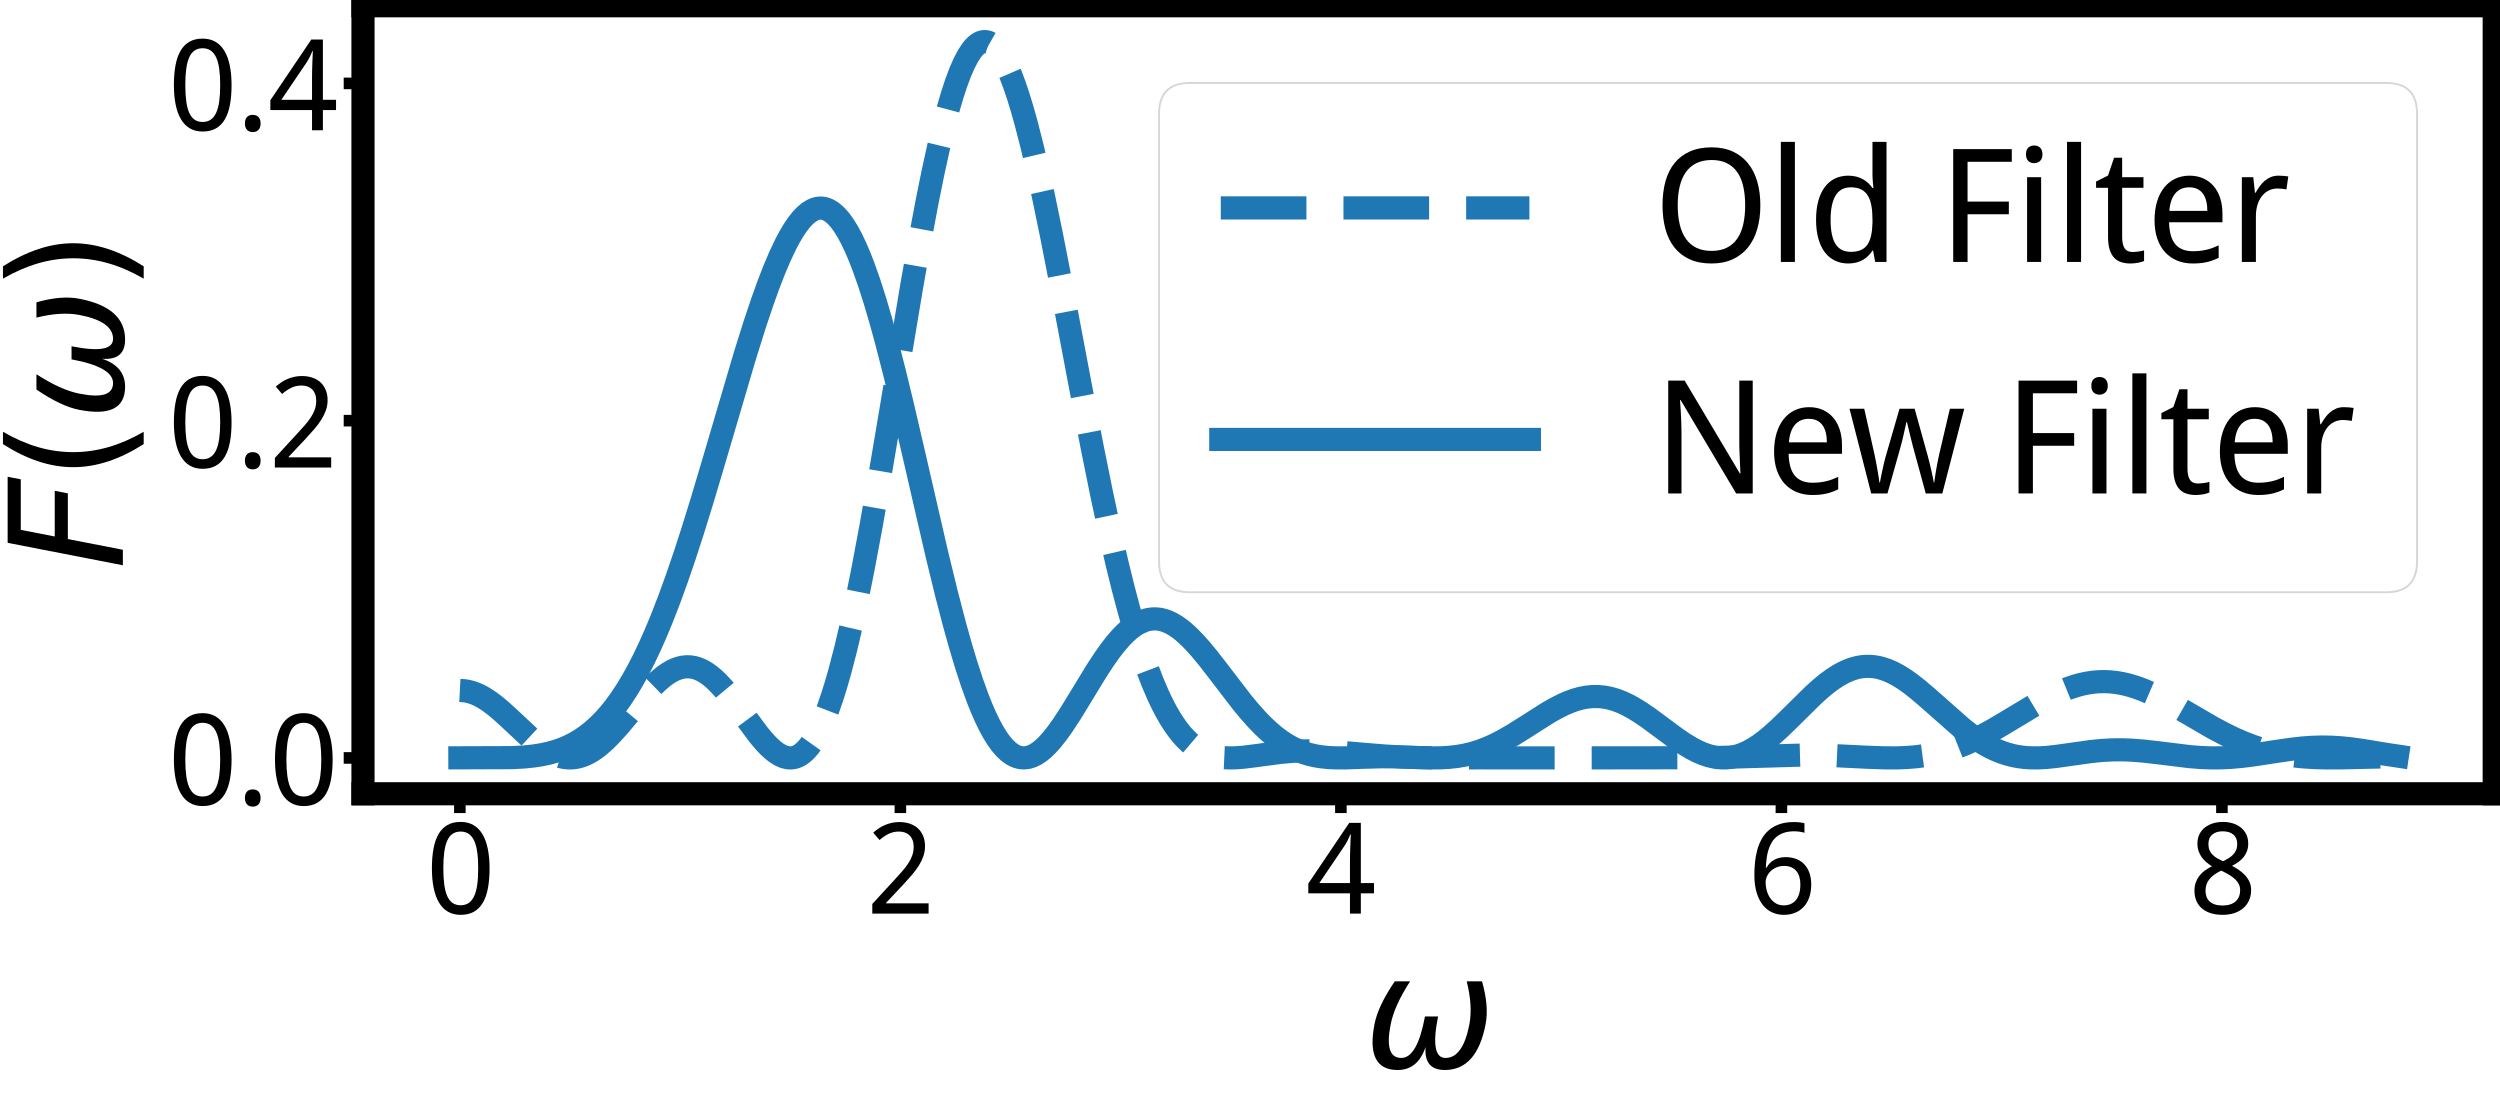 <?xml version="1.0" encoding="utf-8" standalone="no"?>
<!DOCTYPE svg PUBLIC "-//W3C//DTD SVG 1.1//EN"
  "http://www.w3.org/Graphics/SVG/1.1/DTD/svg11.dtd">
<svg xmlns:xlink="http://www.w3.org/1999/xlink" width="1296pt" height="576pt" viewBox="0 0 1296 576" xmlns="http://www.w3.org/2000/svg" version="1.1">
 <defs>
  <style type="text/css">*{stroke-linejoin: round; stroke-linecap: butt}</style>
 </defs>
 <g id="figure_1">
  <g id="patch_1">
   <path d="M 0 576 
L 1296 576 
L 1296 0 
L 0 0 
z
" style="fill: #ffffff"/>
  </g>
  <g id="axes_1">
   <g id="patch_2">
    <path d="M 188.173 411.477 
L 1293 411.477 
L 1293 3 
L 188.173 3 
z
" style="fill: #ffffff"/>
   </g>
   <g id="matplotlib.axis_1">
    <g id="xtick_1">
     <g id="line2d_1">
      <defs>
       <path id="m5a40a6bc2c" d="M 0 0 
L 0 10 
" style="stroke: #000000; stroke-width: 6"/>
      </defs>
      <g>
       <use xlink:href="#m5a40a6bc2c" x="238.392" y="411.477" style="stroke: #000000; stroke-width: 6"/>
      </g>
     </g>
     <g id="text_1">
      <!-- 0 -->
      <g transform="translate(220.767 473.607) scale(0.64 -0.64)">
       <defs>
        <path id="DroidSans-30" d="M 3225 2291 
Q 3225 1738 3145 1300 
Q 3066 863 2889 559 
Q 2713 256 2434 96 
Q 2156 -63 1759 -63 
Q 1391 -63 1117 96 
Q 844 256 664 559 
Q 484 863 395 1300 
Q 306 1738 306 2291 
Q 306 2844 386 3281 
Q 466 3719 639 4020 
Q 813 4322 1089 4481 
Q 1366 4641 1759 4641 
Q 2131 4641 2406 4483 
Q 2681 4325 2862 4023 
Q 3044 3722 3134 3284 
Q 3225 2847 3225 2291 
z
M 884 2291 
Q 884 1822 931 1472 
Q 978 1122 1081 889 
Q 1184 656 1351 539 
Q 1519 422 1759 422 
Q 2000 422 2169 537 
Q 2338 653 2445 884 
Q 2553 1116 2601 1467 
Q 2650 1819 2650 2291 
Q 2650 2759 2601 3109 
Q 2553 3459 2445 3690 
Q 2338 3922 2169 4037 
Q 2000 4153 1759 4153 
Q 1519 4153 1351 4037 
Q 1184 3922 1081 3690 
Q 978 3459 931 3109 
Q 884 2759 884 2291 
z
" transform="scale(0.016)"/>
       </defs>
       <use xlink:href="#DroidSans-30"/>
      </g>
     </g>
    </g>
    <g id="xtick_2">
     <g id="line2d_2">
      <g>
       <use xlink:href="#m5a40a6bc2c" x="466.754" y="411.477" style="stroke: #000000; stroke-width: 6"/>
      </g>
     </g>
     <g id="text_2">
      <!-- 2 -->
      <g transform="translate(449.129 473.607) scale(0.64 -0.64)">
       <defs>
        <path id="DroidSans-32" d="M 3150 0 
L 300 0 
L 300 488 
L 1394 1678 
Q 1628 1931 1812 2140 
Q 1997 2350 2126 2550 
Q 2256 2750 2325 2951 
Q 2394 3153 2394 3391 
Q 2394 3575 2341 3715 
Q 2288 3856 2189 3954 
Q 2091 4053 1956 4103 
Q 1822 4153 1656 4153 
Q 1359 4153 1120 4033 
Q 881 3913 666 3725 
L 347 4097 
Q 472 4209 615 4307 
Q 759 4406 925 4478 
Q 1091 4550 1275 4592 
Q 1459 4634 1663 4634 
Q 1963 4634 2205 4550 
Q 2447 4466 2615 4308 
Q 2784 4150 2876 3923 
Q 2969 3697 2969 3413 
Q 2969 3147 2886 2906 
Q 2803 2666 2658 2433 
Q 2513 2200 2311 1965 
Q 2109 1731 1875 1478 
L 997 544 
L 997 519 
L 3150 519 
L 3150 0 
z
" transform="scale(0.016)"/>
       </defs>
       <use xlink:href="#DroidSans-32"/>
      </g>
     </g>
    </g>
    <g id="xtick_3">
     <g id="line2d_3">
      <g>
       <use xlink:href="#m5a40a6bc2c" x="695.116" y="411.477" style="stroke: #000000; stroke-width: 6"/>
      </g>
     </g>
     <g id="text_3">
      <!-- 4 -->
      <g transform="translate(677.491 473.607) scale(0.64 -0.64)">
       <defs>
        <path id="DroidSans-34" d="M 3397 1025 
L 2731 1025 
L 2731 0 
L 2181 0 
L 2181 1025 
L 72 1025 
L 72 1522 
L 2144 4594 
L 2731 4594 
L 2731 1544 
L 3397 1544 
L 3397 1025 
z
M 2181 1544 
L 2181 2656 
Q 2181 2831 2186 3023 
Q 2191 3216 2197 3398 
Q 2203 3581 2211 3740 
Q 2219 3900 2222 4006 
L 2194 4006 
Q 2172 3944 2139 3867 
Q 2106 3791 2067 3714 
Q 2028 3638 1987 3566 
Q 1947 3494 1913 3444 
L 628 1544 
L 2181 1544 
z
" transform="scale(0.016)"/>
       </defs>
       <use xlink:href="#DroidSans-34"/>
      </g>
     </g>
    </g>
    <g id="xtick_4">
     <g id="line2d_4">
      <g>
       <use xlink:href="#m5a40a6bc2c" x="923.478" y="411.477" style="stroke: #000000; stroke-width: 6"/>
      </g>
     </g>
     <g id="text_4">
      <!-- 6 -->
      <g transform="translate(905.853 473.607) scale(0.64 -0.64)">
       <defs>
        <path id="DroidSans-36" d="M 353 1953 
Q 353 2281 386 2606 
Q 419 2931 501 3229 
Q 584 3528 728 3784 
Q 872 4041 1094 4230 
Q 1316 4419 1625 4526 
Q 1934 4634 2350 4634 
Q 2409 4634 2481 4631 
Q 2553 4628 2626 4620 
Q 2700 4613 2767 4602 
Q 2834 4591 2888 4575 
L 2888 4091 
Q 2778 4128 2640 4147 
Q 2503 4166 2369 4166 
Q 2088 4166 1873 4098 
Q 1659 4031 1503 3909 
Q 1347 3788 1242 3619 
Q 1138 3450 1072 3245 
Q 1006 3041 975 2809 
Q 944 2578 934 2328 
L 972 2328 
Q 1034 2441 1123 2539 
Q 1213 2638 1331 2708 
Q 1450 2778 1598 2818 
Q 1747 2859 1931 2859 
Q 2228 2859 2468 2767 
Q 2709 2675 2878 2497 
Q 3047 2319 3139 2061 
Q 3231 1803 3231 1472 
Q 3231 1116 3134 831 
Q 3038 547 2856 348 
Q 2675 150 2419 43 
Q 2163 -63 1844 -63 
Q 1531 -63 1257 59 
Q 984 181 784 431 
Q 584 681 468 1059 
Q 353 1438 353 1953 
z
M 1838 416 
Q 2025 416 2179 480 
Q 2334 544 2446 673 
Q 2559 803 2620 1001 
Q 2681 1200 2681 1472 
Q 2681 1691 2629 1864 
Q 2578 2038 2475 2159 
Q 2372 2281 2217 2347 
Q 2063 2413 1856 2413 
Q 1647 2413 1473 2339 
Q 1300 2266 1178 2148 
Q 1056 2031 989 1881 
Q 922 1731 922 1581 
Q 922 1372 980 1164 
Q 1038 956 1152 790 
Q 1266 625 1437 520 
Q 1609 416 1838 416 
z
" transform="scale(0.016)"/>
       </defs>
       <use xlink:href="#DroidSans-36"/>
      </g>
     </g>
    </g>
    <g id="xtick_5">
     <g id="line2d_5">
      <g>
       <use xlink:href="#m5a40a6bc2c" x="1151.84" y="411.477" style="stroke: #000000; stroke-width: 6"/>
      </g>
     </g>
     <g id="text_5">
      <!-- 8 -->
      <g transform="translate(1134.215 473.607) scale(0.64 -0.64)">
       <defs>
        <path id="DroidSans-38" d="M 1766 4641 
Q 2028 4641 2261 4572 
Q 2494 4503 2670 4365 
Q 2847 4228 2950 4022 
Q 3053 3816 3053 3541 
Q 3053 3331 2990 3162 
Q 2928 2994 2818 2858 
Q 2709 2722 2559 2614 
Q 2409 2506 2234 2419 
Q 2416 2322 2589 2203 
Q 2763 2084 2898 1936 
Q 3034 1788 3117 1603 
Q 3200 1419 3200 1191 
Q 3200 903 3095 670 
Q 2991 438 2802 275 
Q 2613 113 2348 25 
Q 2084 -63 1766 -63 
Q 1422 -63 1155 21 
Q 888 106 705 264 
Q 522 422 426 650 
Q 331 878 331 1166 
Q 331 1400 401 1587 
Q 472 1775 590 1925 
Q 709 2075 871 2190 
Q 1034 2306 1216 2394 
Q 1063 2491 928 2605 
Q 794 2719 695 2859 
Q 597 3000 539 3170 
Q 481 3341 481 3547 
Q 481 3819 586 4023 
Q 691 4228 869 4365 
Q 1047 4503 1280 4572 
Q 1513 4641 1766 4641 
z
M 891 1159 
Q 891 994 941 855 
Q 991 716 1097 617 
Q 1203 519 1365 464 
Q 1528 409 1753 409 
Q 1972 409 2139 464 
Q 2306 519 2418 620 
Q 2531 722 2587 865 
Q 2644 1009 2644 1184 
Q 2644 1347 2583 1478 
Q 2522 1609 2408 1721 
Q 2294 1834 2134 1934 
Q 1975 2034 1778 2131 
L 1684 2175 
Q 1291 1988 1091 1745 
Q 891 1503 891 1159 
z
M 1759 4166 
Q 1428 4166 1233 4000 
Q 1038 3834 1038 3519 
Q 1038 3341 1092 3212 
Q 1147 3084 1244 2984 
Q 1341 2884 1477 2804 
Q 1613 2725 1772 2650 
Q 1922 2719 2055 2800 
Q 2188 2881 2286 2984 
Q 2384 3088 2440 3219 
Q 2497 3350 2497 3519 
Q 2497 3834 2300 4000 
Q 2103 4166 1759 4166 
z
" transform="scale(0.016)"/>
       </defs>
       <use xlink:href="#DroidSans-38"/>
      </g>
     </g>
    </g>
    <g id="text_6">
     <!-- $\omega$ -->
     <g transform="translate(706.986 553.775) scale(0.8 -0.8)">
      <defs>
       <path id="DejaVuSans-Oblique-3c9" d="M 1369 -91 
Q 72 -91 434 1766 
Q 575 2500 1256 3500 
L 1875 3500 
Q 1231 2500 1088 1750 
Q 819 397 1519 397 
Q 2166 397 2478 2078 
L 3009 2078 
Q 2669 388 3316 397 
Q 4013 403 4275 1750 
Q 4419 2500 4169 3500 
L 4788 3500 
Q 5075 2500 4934 1766 
Q 4578 -94 3278 -91 
Q 2428 -88 2503 844 
Q 2194 -91 1369 -91 
z
" transform="scale(0.016)"/>
      </defs>
      <use xlink:href="#DejaVuSans-Oblique-3c9" transform="translate(0 0.312)"/>
     </g>
    </g>
   </g>
   <g id="matplotlib.axis_2">
    <g id="ytick_1">
     <g id="line2d_6">
      <defs>
       <path id="m8d87a592ae" d="M 0 0 
L -10 0 
" style="stroke: #000000; stroke-width: 6"/>
      </defs>
      <g>
       <use xlink:href="#m8d87a592ae" x="188.173" y="392.91" style="stroke: #000000; stroke-width: 6"/>
      </g>
     </g>
     <g id="text_7">
      <!-- 0.0 -->
      <g transform="translate(87.013 417.225) scale(0.64 -0.64)">
       <defs>
        <path id="DroidSans-2e" d="M 459 347 
Q 459 466 490 548 
Q 522 631 575 682 
Q 628 734 700 757 
Q 772 781 856 781 
Q 938 781 1011 757 
Q 1084 734 1137 682 
Q 1191 631 1222 548 
Q 1253 466 1253 347 
Q 1253 231 1222 148 
Q 1191 66 1137 12 
Q 1084 -41 1011 -66 
Q 938 -91 856 -91 
Q 772 -91 700 -66 
Q 628 -41 575 12 
Q 522 66 490 148 
Q 459 231 459 347 
z
" transform="scale(0.016)"/>
       </defs>
       <use xlink:href="#DroidSans-30"/>
       <use xlink:href="#DroidSans-2e" x="55.078"/>
       <use xlink:href="#DroidSans-30" x="81.885"/>
      </g>
     </g>
    </g>
    <g id="ytick_2">
     <g id="line2d_7">
      <g>
       <use xlink:href="#m8d87a592ae" x="188.173" y="218.069" style="stroke: #000000; stroke-width: 6"/>
      </g>
     </g>
     <g id="text_8">
      <!-- 0.2 -->
      <g transform="translate(87.013 242.384) scale(0.64 -0.64)">
       <use xlink:href="#DroidSans-30"/>
       <use xlink:href="#DroidSans-2e" x="55.078"/>
       <use xlink:href="#DroidSans-32" x="81.885"/>
      </g>
     </g>
    </g>
    <g id="ytick_3">
     <g id="line2d_8">
      <g>
       <use xlink:href="#m8d87a592ae" x="188.173" y="43.228" style="stroke: #000000; stroke-width: 6"/>
      </g>
     </g>
     <g id="text_9">
      <!-- 0.4 -->
      <g transform="translate(87.013 67.543) scale(0.64 -0.64)">
       <use xlink:href="#DroidSans-30"/>
       <use xlink:href="#DroidSans-2e" x="55.078"/>
       <use xlink:href="#DroidSans-34" x="81.885"/>
      </g>
     </g>
    </g>
    <g id="text_10">
     <!-- $F(\omega)$ -->
     <g transform="translate(63.788 295.239) rotate(-90) scale(0.8 -0.8)">
      <defs>
       <path id="DejaVuSans-Oblique-46" d="M 1081 4666 
L 3756 4666 
L 3653 4134 
L 1606 4134 
L 1338 2759 
L 3188 2759 
L 3084 2228 
L 1234 2228 
L 800 0 
L 172 0 
L 1081 4666 
z
" transform="scale(0.016)"/>
       <path id="DejaVuSans-28" d="M 1984 4856 
Q 1566 4138 1362 3434 
Q 1159 2731 1159 2009 
Q 1159 1288 1364 580 
Q 1569 -128 1984 -844 
L 1484 -844 
Q 1016 -109 783 600 
Q 550 1309 550 2009 
Q 550 2706 781 3412 
Q 1013 4119 1484 4856 
L 1984 4856 
z
" transform="scale(0.016)"/>
       <path id="DejaVuSans-29" d="M 513 4856 
L 1013 4856 
Q 1481 4119 1714 3412 
Q 1947 2706 1947 2009 
Q 1947 1309 1714 600 
Q 1481 -109 1013 -844 
L 513 -844 
Q 928 -128 1133 580 
Q 1338 1288 1338 2009 
Q 1338 2731 1133 3434 
Q 928 4138 513 4856 
z
" transform="scale(0.016)"/>
      </defs>
      <use xlink:href="#DejaVuSans-Oblique-46" transform="translate(0 0.125)"/>
      <use xlink:href="#DejaVuSans-28" transform="translate(57.52 0.125)"/>
      <use xlink:href="#DejaVuSans-Oblique-3c9" transform="translate(96.533 0.125)"/>
      <use xlink:href="#DejaVuSans-29" transform="translate(180.273 0.125)"/>
     </g>
    </g>
   </g>
   <g id="line2d_9">
    <path d="M 238.392 357.942 
L 240.403 358.046 
L 242.414 358.357 
L 244.425 358.871 
L 246.435 359.583 
L 248.446 360.484 
L 250.457 361.564 
L 253.473 363.49 
L 256.489 365.739 
L 259.505 368.252 
L 263.527 371.897 
L 275.592 383.17 
L 278.608 385.663 
L 281.624 387.879 
L 284.64 389.754 
L 286.651 390.787 
L 288.662 391.628 
L 290.673 392.266 
L 292.683 392.69 
L 294.694 392.893 
L 296.705 392.868 
L 298.716 392.613 
L 300.727 392.126 
L 302.737 391.412 
L 304.748 390.473 
L 306.759 389.317 
L 308.77 387.953 
L 310.78 386.394 
L 313.797 383.722 
L 316.813 380.7 
L 320.834 376.245 
L 325.861 370.249 
L 333.905 360.607 
L 337.926 356.212 
L 340.942 353.269 
L 343.958 350.716 
L 345.969 349.265 
L 347.98 348.038 
L 349.991 347.05 
L 352.002 346.315 
L 354.012 345.844 
L 356.023 345.646 
L 358.034 345.725 
L 360.045 346.084 
L 362.056 346.722 
L 364.066 347.635 
L 366.077 348.815 
L 368.088 350.253 
L 370.099 351.934 
L 372.109 353.841 
L 375.126 357.082 
L 378.142 360.706 
L 382.163 365.969 
L 393.223 380.888 
L 396.239 384.471 
L 398.25 386.609 
L 400.261 388.5 
L 402.271 390.103 
L 404.282 391.381 
L 406.293 392.294 
L 408.304 392.807 
L 409.309 392.903 
L 410.314 392.886 
L 411.32 392.752 
L 412.325 392.498 
L 413.331 392.12 
L 414.336 391.615 
L 415.341 390.979 
L 417.352 389.302 
L 419.363 387.07 
L 421.374 384.262 
L 423.385 380.865 
L 425.395 376.868 
L 427.406 372.264 
L 429.417 367.049 
L 431.428 361.226 
L 433.439 354.799 
L 435.449 347.78 
L 438.465 336.17 
L 441.482 323.324 
L 444.498 309.328 
L 447.514 294.286 
L 451.536 272.82 
L 455.557 250.056 
L 461.59 214.318 
L 472.649 148.236 
L 476.67 125.493 
L 480.692 104.131 
L 483.708 89.262 
L 486.724 75.558 
L 489.741 63.165 
L 491.751 55.695 
L 493.762 48.899 
L 495.773 42.807 
L 497.784 37.445 
L 499.794 32.837 
L 501.805 29.001 
L 503.816 25.95 
L 504.821 24.723 
L 505.827 23.695 
L 506.832 22.868 
L 507.838 22.242 
L 508.843 21.817 
L 509.848 21.592 
L 510.854 21.567 
L 511.859 21.742 
L 512.865 22.116 
L 513.87 22.687 
L 514.875 23.453 
L 515.881 24.414 
L 516.886 25.567 
L 517.892 26.91 
L 519.902 30.156 
L 521.913 34.129 
L 523.924 38.806 
L 525.935 44.156 
L 527.946 50.148 
L 529.956 56.749 
L 531.967 63.921 
L 534.983 75.664 
L 537.999 88.466 
L 541.016 102.181 
L 545.037 121.624 
L 550.064 147.272 
L 560.118 200.374 
L 566.15 231.628 
L 571.177 256.443 
L 575.199 275.153 
L 579.221 292.642 
L 582.237 304.866 
L 585.253 316.272 
L 588.269 326.826 
L 591.285 336.51 
L 594.301 345.314 
L 597.318 353.242 
L 600.334 360.309 
L 602.345 364.552 
L 604.355 368.433 
L 606.366 371.962 
L 608.377 375.15 
L 610.388 378.012 
L 612.399 380.561 
L 614.409 382.815 
L 616.42 384.787 
L 618.431 386.497 
L 620.442 387.959 
L 622.453 389.193 
L 624.463 390.216 
L 626.474 391.045 
L 628.485 391.698 
L 631.501 392.384 
L 634.517 392.77 
L 637.533 392.908 
L 640.55 392.849 
L 644.571 392.544 
L 650.604 391.797 
L 663.674 390.048 
L 669.706 389.516 
L 674.733 389.277 
L 680.765 389.236 
L 686.798 389.433 
L 693.835 389.887 
L 705.9 390.934 
L 717.965 391.918 
L 727.013 392.443 
L 736.062 392.754 
L 747.121 392.899 
L 767.229 392.873 
L 799.402 392.9 
L 842.634 392.87 
L 883.855 392.798 
L 897.93 392.475 
L 934.125 391.439 
L 943.173 391.506 
L 952.222 391.784 
L 968.308 392.57 
L 977.356 392.881 
L 983.389 392.885 
L 988.416 392.695 
L 993.443 392.283 
L 998.47 391.607 
L 1002.491 390.854 
L 1006.513 389.897 
L 1010.534 388.729 
L 1014.556 387.347 
L 1018.578 385.755 
L 1022.599 383.961 
L 1027.626 381.459 
L 1032.653 378.711 
L 1038.685 375.171 
L 1058.793 363.102 
L 1063.82 360.465 
L 1067.842 358.583 
L 1071.863 356.946 
L 1075.885 355.586 
L 1078.901 354.764 
L 1081.917 354.124 
L 1084.934 353.671 
L 1087.95 353.412 
L 1090.966 353.348 
L 1093.982 353.479 
L 1096.998 353.803 
L 1100.014 354.316 
L 1103.031 355.01 
L 1107.052 356.202 
L 1111.074 357.674 
L 1115.095 359.395 
L 1120.122 361.839 
L 1125.149 364.536 
L 1132.187 368.581 
L 1147.268 377.346 
L 1153.3 380.551 
L 1158.327 382.983 
L 1163.354 385.159 
L 1168.381 387.055 
L 1173.408 388.658 
L 1178.435 389.971 
L 1183.462 391.004 
L 1188.489 391.779 
L 1193.516 392.323 
L 1199.548 392.718 
L 1205.581 392.889 
L 1213.624 392.876 
L 1226.694 392.579 
L 1242.78 392.254 
L 1242.78 392.254 
" clip-path="url(#p93ef378a4e)" style="fill: none; stroke-dasharray: 44.4,19.2; stroke-dashoffset: 0; stroke: #1f77b4; stroke-width: 12"/>
   </g>
   <g id="line2d_10">
    <path d="M 238.392 392.852 
L 265.538 392.761 
L 271.57 392.425 
L 276.597 391.908 
L 280.619 391.284 
L 284.64 390.425 
L 288.662 389.285 
L 291.678 388.215 
L 294.694 386.937 
L 297.71 385.428 
L 300.727 383.665 
L 303.743 381.625 
L 306.759 379.285 
L 309.775 376.623 
L 312.791 373.616 
L 315.807 370.244 
L 318.824 366.487 
L 321.84 362.328 
L 324.856 357.75 
L 327.872 352.741 
L 330.888 347.289 
L 333.905 341.389 
L 336.921 335.035 
L 339.937 328.23 
L 342.953 320.978 
L 346.975 310.629 
L 350.996 299.541 
L 355.018 287.765 
L 359.039 275.374 
L 364.066 259.157 
L 370.099 238.915 
L 386.185 184.308 
L 391.212 168.309 
L 395.234 156.315 
L 398.25 147.914 
L 401.266 140.115 
L 404.282 132.994 
L 407.298 126.627 
L 409.309 122.838 
L 411.32 119.435 
L 413.331 116.438 
L 415.341 113.865 
L 417.352 111.731 
L 419.363 110.052 
L 421.374 108.839 
L 422.379 108.412 
L 423.385 108.105 
L 424.39 107.921 
L 425.395 107.859 
L 426.401 107.921 
L 427.406 108.108 
L 428.412 108.42 
L 429.417 108.857 
L 431.428 110.11 
L 433.439 111.869 
L 435.449 114.131 
L 437.46 116.893 
L 439.471 120.15 
L 441.482 123.894 
L 443.492 128.115 
L 445.503 132.8 
L 447.514 137.934 
L 450.53 146.439 
L 453.546 155.849 
L 456.563 166.088 
L 459.579 177.07 
L 463.6 192.702 
L 467.622 209.238 
L 473.654 235.156 
L 485.719 287.513 
L 490.746 308.1 
L 494.768 323.53 
L 497.784 334.342 
L 500.8 344.403 
L 503.816 353.639 
L 506.832 361.981 
L 508.843 367.02 
L 510.854 371.626 
L 512.865 375.787 
L 514.875 379.498 
L 516.886 382.752 
L 518.897 385.547 
L 520.908 387.885 
L 522.919 389.768 
L 524.929 391.202 
L 526.94 392.196 
L 528.951 392.759 
L 530.962 392.906 
L 532.972 392.652 
L 534.983 392.014 
L 536.994 391.013 
L 539.005 389.669 
L 541.016 388.006 
L 543.026 386.049 
L 545.037 383.824 
L 548.053 380.043 
L 551.07 375.816 
L 555.091 369.658 
L 560.118 361.455 
L 568.161 348.241 
L 572.183 342.057 
L 575.199 337.765 
L 578.215 333.848 
L 581.231 330.369 
L 583.242 328.318 
L 585.253 326.497 
L 587.264 324.918 
L 589.275 323.587 
L 591.285 322.513 
L 593.296 321.699 
L 595.307 321.148 
L 597.318 320.859 
L 599.328 320.83 
L 601.339 321.059 
L 603.35 321.538 
L 605.361 322.262 
L 607.372 323.219 
L 609.382 324.4 
L 611.393 325.792 
L 613.404 327.381 
L 616.42 330.105 
L 619.436 333.187 
L 622.453 336.57 
L 626.474 341.446 
L 631.501 347.925 
L 643.566 363.664 
L 647.587 368.536 
L 651.609 373.055 
L 654.625 376.168 
L 657.641 379.018 
L 660.657 381.59 
L 663.674 383.875 
L 666.69 385.87 
L 669.706 387.579 
L 672.722 389.01 
L 675.738 390.178 
L 678.755 391.101 
L 681.771 391.802 
L 684.787 392.305 
L 688.808 392.716 
L 692.83 392.891 
L 697.857 392.877 
L 706.906 392.562 
L 715.954 392.313 
L 722.992 392.338 
L 732.04 392.62 
L 742.094 392.906 
L 747.121 392.844 
L 751.143 392.613 
L 755.164 392.175 
L 759.186 391.494 
L 763.208 390.541 
L 767.229 389.301 
L 771.251 387.768 
L 775.272 385.954 
L 779.294 383.881 
L 784.321 380.985 
L 790.353 377.201 
L 802.418 369.527 
L 806.44 367.23 
L 810.461 365.197 
L 813.477 363.892 
L 816.493 362.806 
L 819.51 361.964 
L 822.526 361.387 
L 825.542 361.09 
L 828.558 361.085 
L 831.574 361.376 
L 834.591 361.961 
L 837.607 362.835 
L 840.623 363.983 
L 843.639 365.388 
L 846.655 367.024 
L 850.677 369.515 
L 854.698 372.281 
L 860.731 376.739 
L 868.774 382.699 
L 872.796 385.44 
L 876.817 387.881 
L 879.833 389.455 
L 882.849 390.769 
L 885.866 391.791 
L 888.882 392.495 
L 890.893 392.777 
L 892.903 392.903 
L 894.914 392.87 
L 896.925 392.677 
L 898.936 392.322 
L 900.947 391.806 
L 902.957 391.132 
L 905.973 389.83 
L 908.99 388.197 
L 912.006 386.254 
L 915.022 384.033 
L 918.038 381.567 
L 922.06 377.967 
L 927.087 373.115 
L 940.157 360.215 
L 944.178 356.62 
L 947.195 354.158 
L 950.211 351.944 
L 953.227 350.01 
L 956.243 348.389 
L 959.259 347.103 
L 961.27 346.443 
L 963.281 345.944 
L 965.292 345.609 
L 967.303 345.44 
L 969.313 345.437 
L 971.324 345.599 
L 973.335 345.923 
L 975.346 346.406 
L 978.362 347.417 
L 981.378 348.754 
L 984.394 350.39 
L 987.41 352.297 
L 990.427 354.439 
L 994.448 357.598 
L 999.475 361.9 
L 1017.572 377.861 
L 1021.594 380.971 
L 1025.615 383.773 
L 1028.632 385.646 
L 1031.648 387.307 
L 1034.664 388.747 
L 1037.68 389.964 
L 1040.696 390.958 
L 1043.712 391.735 
L 1046.729 392.303 
L 1049.745 392.676 
L 1052.761 392.871 
L 1056.783 392.884 
L 1060.804 392.664 
L 1065.831 392.144 
L 1072.869 391.154 
L 1083.928 389.596 
L 1089.961 389.008 
L 1094.987 388.741 
L 1100.014 388.698 
L 1105.041 388.877 
L 1111.074 389.346 
L 1118.112 390.147 
L 1135.203 392.249 
L 1141.236 392.713 
L 1146.263 392.895 
L 1151.29 392.869 
L 1156.317 392.631 
L 1162.349 392.089 
L 1168.381 391.322 
L 1178.435 389.776 
L 1187.484 388.445 
L 1193.516 387.768 
L 1198.543 387.404 
L 1203.57 387.256 
L 1208.597 387.341 
L 1213.624 387.653 
L 1218.651 388.173 
L 1224.683 389.014 
L 1236.748 391.01 
L 1242.78 391.916 
L 1242.78 391.916 
" clip-path="url(#p93ef378a4e)" style="fill: none; stroke: #1f77b4; stroke-width: 12; stroke-linecap: square"/>
   </g>
   <g id="patch_3">
    <path d="M 188.173 411.477 
L 188.173 3 
" style="fill: none; stroke: #000000; stroke-width: 12; stroke-linejoin: miter; stroke-linecap: square"/>
   </g>
   <g id="patch_4">
    <path d="M 1293 411.477 
L 1293 3 
" style="fill: none; stroke: #000000; stroke-width: 12; stroke-linejoin: miter; stroke-linecap: square"/>
   </g>
   <g id="patch_5">
    <path d="M 188.173 411.477 
L 1293 411.477 
" style="fill: none; stroke: #000000; stroke-width: 12; stroke-linejoin: miter; stroke-linecap: square"/>
   </g>
   <g id="patch_6">
    <path d="M 188.173 3 
L 1293 3 
" style="fill: none; stroke: #000000; stroke-width: 12; stroke-linejoin: miter; stroke-linecap: square"/>
   </g>
   <g id="legend_1">
    <g id="patch_7">
     <path d="M 616.85 307.025 
L 1237 307.025 
Q 1253 307.025 1253 291.025 
L 1253 59 
Q 1253 43 1237 43 
L 616.85 43 
Q 600.85 43 600.85 59 
L 600.85 291.025 
Q 600.85 307.025 616.85 307.025 
z
" style="fill: #ffffff; opacity: 0.8; stroke: #cccccc; stroke-linejoin: miter"/>
    </g>
    <g id="line2d_11">
     <path d="M 632.85 107.788 
L 712.85 107.788 
L 792.85 107.788 
" style="fill: none; stroke-dasharray: 44.4,19.2; stroke-dashoffset: 0; stroke: #1f77b4; stroke-width: 12"/>
    </g>
    <g id="text_11">
     <!-- Old Filter -->
     <g transform="translate(856.85 135.788) scale(0.8 -0.8)">
      <defs>
       <path id="DroidSans-4f" d="M 4353 2291 
Q 4353 1763 4226 1328 
Q 4100 894 3850 584 
Q 3600 275 3229 106 
Q 2859 -63 2375 -63 
Q 1866 -63 1492 106 
Q 1119 275 873 584 
Q 628 894 509 1330 
Q 391 1766 391 2297 
Q 391 2828 509 3261 
Q 628 3694 875 4000 
Q 1122 4306 1497 4473 
Q 1872 4641 2381 4641 
Q 2866 4641 3233 4473 
Q 3600 4306 3850 3998 
Q 4100 3691 4226 3258 
Q 4353 2825 4353 2291 
z
M 1006 2291 
Q 1006 1863 1087 1520 
Q 1169 1178 1336 939 
Q 1503 700 1761 573 
Q 2019 447 2375 447 
Q 2731 447 2989 573 
Q 3247 700 3414 939 
Q 3581 1178 3659 1520 
Q 3738 1863 3738 2291 
Q 3738 2722 3659 3062 
Q 3581 3403 3415 3639 
Q 3250 3875 2994 4001 
Q 2738 4128 2381 4128 
Q 2025 4128 1765 4001 
Q 1506 3875 1337 3639 
Q 1169 3403 1087 3062 
Q 1006 2722 1006 2291 
z
" transform="scale(0.016)"/>
       <path id="DroidSans-6c" d="M 1113 0 
L 544 0 
L 544 4863 
L 1113 4863 
L 1113 0 
z
" transform="scale(0.016)"/>
       <path id="DroidSans-64" d="M 2663 459 
L 2638 459 
Q 2569 353 2476 258 
Q 2384 163 2264 91 
Q 2144 19 1994 -22 
Q 1844 -63 1656 -63 
Q 1366 -63 1125 50 
Q 884 163 712 386 
Q 541 609 447 940 
Q 353 1272 353 1709 
Q 353 2150 447 2483 
Q 541 2816 712 3041 
Q 884 3266 1125 3380 
Q 1366 3494 1656 3494 
Q 1841 3494 1991 3453 
Q 2141 3413 2261 3344 
Q 2381 3275 2475 3184 
Q 2569 3094 2638 2994 
L 2675 2994 
Q 2666 3100 2656 3197 
Q 2650 3278 2644 3364 
Q 2638 3450 2638 3500 
L 2638 4863 
L 3206 4863 
L 3206 0 
L 2747 0 
L 2663 459 
z
M 1766 409 
Q 2003 409 2167 481 
Q 2331 553 2432 700 
Q 2534 847 2582 1067 
Q 2631 1288 2638 1581 
L 2638 1709 
Q 2638 2025 2595 2270 
Q 2553 2516 2451 2683 
Q 2350 2850 2181 2936 
Q 2013 3022 1759 3022 
Q 1338 3022 1139 2681 
Q 941 2341 941 1703 
Q 941 1050 1139 729 
Q 1338 409 1766 409 
z
" transform="scale(0.016)"/>
       <path id="DroidSans-20" transform="scale(0.016)"/>
       <path id="DroidSans-46" d="M 1203 0 
L 622 0 
L 622 4569 
L 2994 4569 
L 2994 4056 
L 1203 4056 
L 1203 2444 
L 2875 2444 
L 2875 1931 
L 1203 1931 
L 1203 0 
z
" transform="scale(0.016)"/>
       <path id="DroidSans-69" d="M 1113 0 
L 544 0 
L 544 3431 
L 1113 3431 
L 1113 0 
z
M 500 4359 
Q 500 4547 595 4631 
Q 691 4716 831 4716 
Q 900 4716 961 4695 
Q 1022 4675 1067 4631 
Q 1113 4588 1139 4520 
Q 1166 4453 1166 4359 
Q 1166 4178 1067 4089 
Q 969 4000 831 4000 
Q 691 4000 595 4087 
Q 500 4175 500 4359 
z
" transform="scale(0.016)"/>
       <path id="DroidSans-74" d="M 1581 403 
Q 1638 403 1708 409 
Q 1778 416 1843 425 
Q 1909 434 1964 446 
Q 2019 459 2047 469 
L 2047 38 
Q 2006 19 1943 0 
Q 1881 -19 1806 -33 
Q 1731 -47 1650 -55 
Q 1569 -63 1491 -63 
Q 1297 -63 1131 -12 
Q 966 38 845 159 
Q 725 281 656 489 
Q 588 697 588 1013 
L 588 3003 
L 103 3003 
L 103 3256 
L 588 3500 
L 831 4219 
L 1159 4219 
L 1159 3431 
L 2022 3431 
L 2022 3003 
L 1159 3003 
L 1159 1013 
Q 1159 709 1257 556 
Q 1356 403 1581 403 
z
" transform="scale(0.016)"/>
       <path id="DroidSans-65" d="M 1900 -63 
Q 1556 -63 1272 53 
Q 988 169 783 391 
Q 578 613 465 941 
Q 353 1269 353 1691 
Q 353 2116 456 2450 
Q 559 2784 746 3017 
Q 934 3250 1195 3372 
Q 1456 3494 1772 3494 
Q 2081 3494 2328 3383 
Q 2575 3272 2747 3070 
Q 2919 2869 3011 2586 
Q 3103 2303 3103 1959 
L 3103 1606 
L 941 1606 
Q 956 1003 1195 718 
Q 1434 434 1906 434 
Q 2066 434 2202 450 
Q 2338 466 2464 495 
Q 2591 525 2709 570 
Q 2828 616 2950 672 
L 2950 166 
Q 2825 106 2704 62 
Q 2584 19 2457 -9 
Q 2331 -38 2195 -50 
Q 2059 -63 1900 -63 
z
M 1759 3022 
Q 1403 3022 1195 2778 
Q 988 2534 953 2069 
L 2491 2069 
Q 2491 2281 2448 2457 
Q 2406 2634 2317 2759 
Q 2228 2884 2090 2953 
Q 1953 3022 1759 3022 
z
" transform="scale(0.016)"/>
       <path id="DroidSans-72" d="M 2028 3494 
Q 2119 3494 2231 3486 
Q 2344 3478 2425 3463 
L 2350 2938 
Q 2263 2953 2170 2964 
Q 2078 2975 1997 2975 
Q 1800 2975 1637 2895 
Q 1475 2816 1358 2667 
Q 1241 2519 1177 2311 
Q 1113 2103 1113 1850 
L 1113 0 
L 544 0 
L 544 3431 
L 1006 3431 
L 1075 2803 
L 1100 2803 
Q 1178 2938 1267 3063 
Q 1356 3188 1467 3283 
Q 1578 3378 1715 3436 
Q 1853 3494 2028 3494 
z
" transform="scale(0.016)"/>
      </defs>
      <use xlink:href="#DroidSans-4f"/>
      <use xlink:href="#DroidSans-6c" x="74.219"/>
      <use xlink:href="#DroidSans-64" x="100.098"/>
      <use xlink:href="#DroidSans-20" x="158.691"/>
      <use xlink:href="#DroidSans-46" x="184.668"/>
      <use xlink:href="#DroidSans-69" x="233.789"/>
      <use xlink:href="#DroidSans-6c" x="259.668"/>
      <use xlink:href="#DroidSans-74" x="285.547"/>
      <use xlink:href="#DroidSans-65" x="319.434"/>
      <use xlink:href="#DroidSans-72" x="372.949"/>
     </g>
    </g>
    <g id="line2d_12">
     <path d="M 632.85 227.8 
L 712.85 227.8 
L 792.85 227.8 
" style="fill: none; stroke: #1f77b4; stroke-width: 12; stroke-linecap: square"/>
    </g>
    <g id="text_12">
     <!-- New Filter -->
     <g transform="translate(856.85 255.8) scale(0.8 -0.8)">
      <defs>
       <path id="DroidSans-4e" d="M 4044 0 
L 3372 0 
L 1125 3781 
L 1100 3781 
Q 1119 3541 1131 3303 
Q 1144 3100 1151 2878 
Q 1159 2656 1159 2478 
L 1159 0 
L 622 0 
L 622 4569 
L 1288 4569 
L 3525 806 
L 3547 806 
Q 3538 1044 3525 1275 
Q 3522 1375 3517 1479 
Q 3513 1584 3508 1689 
Q 3503 1794 3501 1891 
Q 3500 1988 3500 2069 
L 3500 4569 
L 4044 4569 
L 4044 0 
z
" transform="scale(0.016)"/>
       <path id="DroidSans-77" d="M 3150 0 
L 2625 1925 
Q 2613 1981 2594 2051 
Q 2575 2122 2556 2200 
Q 2538 2278 2517 2359 
Q 2497 2441 2478 2519 
Q 2434 2700 2388 2894 
L 2369 2894 
Q 2325 2697 2284 2516 
Q 2250 2359 2211 2193 
Q 2172 2028 2138 1913 
L 1600 0 
L 941 0 
L 63 3431 
L 659 3431 
L 1069 1606 
Q 1100 1466 1131 1302 
Q 1163 1138 1191 977 
Q 1219 816 1241 673 
Q 1263 531 1275 441 
L 1294 441 
Q 1309 522 1336 658 
Q 1363 794 1395 945 
Q 1428 1097 1462 1245 
Q 1497 1394 1528 1497 
L 2088 3431 
L 2700 3431 
L 3238 1497 
Q 3266 1391 3302 1247 
Q 3338 1103 3372 954 
Q 3406 806 3434 668 
Q 3463 531 3475 441 
L 3494 441 
Q 3503 522 3523 658 
Q 3544 794 3572 956 
Q 3600 1119 3633 1289 
Q 3666 1459 3700 1606 
L 4128 3431 
L 4709 3431 
L 3822 0 
L 3150 0 
z
" transform="scale(0.016)"/>
      </defs>
      <use xlink:href="#DroidSans-4e"/>
      <use xlink:href="#DroidSans-65" x="72.9"/>
      <use xlink:href="#DroidSans-77" x="126.416"/>
      <use xlink:href="#DroidSans-20" x="201.025"/>
      <use xlink:href="#DroidSans-46" x="227.002"/>
      <use xlink:href="#DroidSans-69" x="276.123"/>
      <use xlink:href="#DroidSans-6c" x="302.002"/>
      <use xlink:href="#DroidSans-74" x="327.881"/>
      <use xlink:href="#DroidSans-65" x="361.768"/>
      <use xlink:href="#DroidSans-72" x="415.283"/>
     </g>
    </g>
   </g>
  </g>
 </g>
 <defs>
  <clipPath id="p93ef378a4e">
   <rect x="188.173" y="3" width="1104.827" height="408.477"/>
  </clipPath>
 </defs>
</svg>
